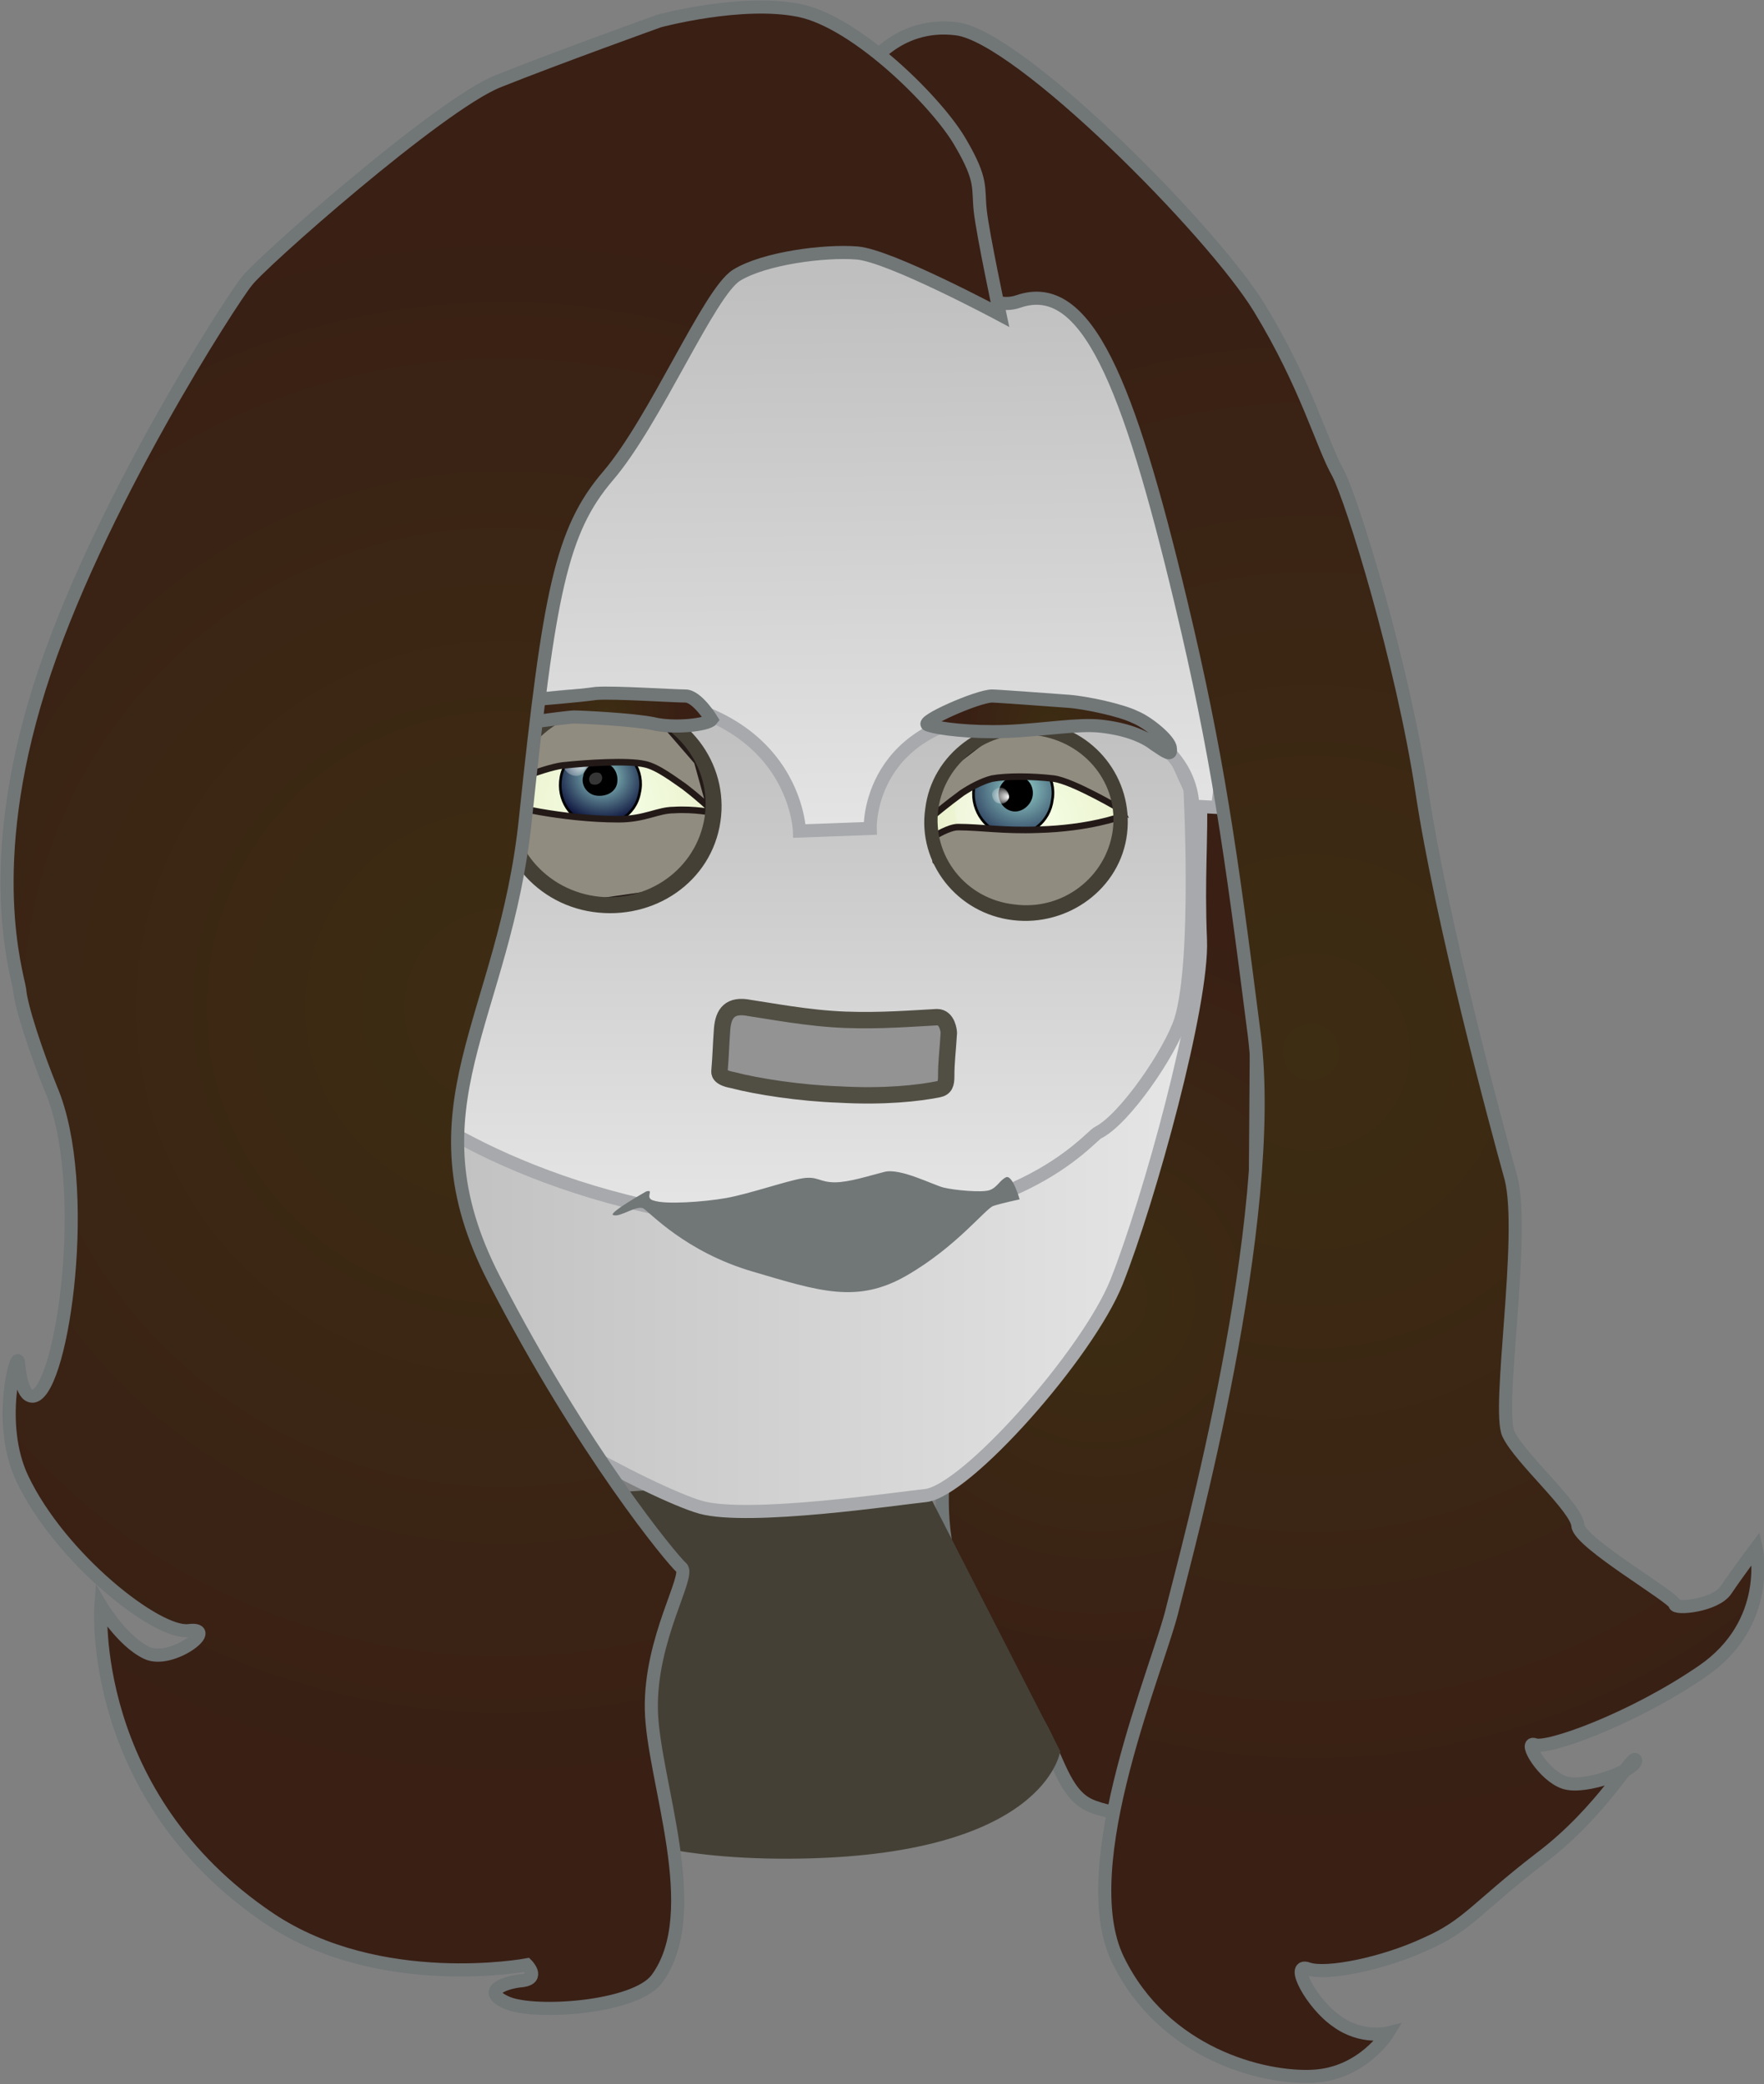 <svg version="1.1"
     xmlns="http://www.w3.org/2000/svg" xmlns:xlink="http://www.w3.org/1999/xlink" xmlns:a="http://ns.adobe.com/AdobeSVGViewerExtensions/3.0/"
     x="0px" y="0px" width="134.6px" height="159px" viewBox="0 0 134.6 159" enable-background="new 0 0 134.6 159"
     xml:space="preserve">
<rect x="0" y="0" width="134.6" height="159" fill="#808080" stroke="none"/>
<defs>
</defs>
<radialGradient id="SVGID_1_" cx="83.908" cy="99.082" r="29.248" gradientUnits="userSpaceOnUse">
    <stop  offset="0" style="stop-color:#3D2D13"/>
    <stop  offset="1" style="stop-color:#391F14"/>
</radialGradient>
<path fill="url(#SVGID_1_)" stroke="#717677" d="M78.5,102.1c0,0-6.5,2.7-6.6,12.1c-0.1,9.4,6,14.9,7.4,17.4
    c1.4,2.5,1.9,5.2,3.8,6.1c1.9,0.9,5.7,0.9,5.7,0.9l6.8-22l0.4-55.8l-4.6-1.3L78.5,102.1z"/>
<path fill="#444035" d="M47.8,113.8l-9.1,19.8c0,0,2.1,8.3,21.6,8.2c19.5-0.1,20.6-8.2,20.6-8.2L70,112.3L47.8,113.8z"/>
<linearGradient id="SVGID_2_" gradientUnits="userSpaceOnUse" x1="30.456" y1="75.586" x2="91.55" y2="75.586">
    <stop  offset="0" style="stop-color:#BFBFBF"/>
    <stop  offset="1" style="stop-color:#E6E6E6"/>
</linearGradient>
<path fill="url(#SVGID_2_)" stroke="#A7A9AC" d="M56.2,36l35.1,20c0,0,0.2,1.7,0.3,4.2c0.1,4-0.2,6.7,0,11.5
    c0.2,4.9-3.9,19.8-6.4,26.1c-2.2,5.5-11.5,16-14.6,16.3c-2,0.2-13.4,1.9-17.1,0.9c-3.6-1-17.3-8.3-19.4-11.9
    c-2.2-3.6-3.6-52.1-3.6-52.1L56.2,36z"/>
<linearGradient id="SVGID_3_" gradientUnits="userSpaceOnUse" x1="59.944" y1="54.227" x2="59.944" y2="93.437">
    <stop  offset="0" style="stop-color:#BFBFBF"/>
    <stop  offset="1" style="stop-color:#E6E6E6"/>
</linearGradient>
<path fill="url(#SVGID_3_)" stroke="#A7A9AC" d="M90.8,60.2c0,0,0.7,13-0.7,17.6c-0.8,2.5-4.3,7.6-6.3,8.6c-0.7,0.3-6.3,7.8-24,7
    c-17.7-0.8-29-9-29.3-9.8c-0.3-0.8-2.6-20.4-1.1-27.8C31,48.4,46.6,45,46.6,45l37.1-0.5L90.8,60.2z"/>
<radialGradient id="SVGID_4_" cx="112.362" cy="193.625" r="6.509" gradientTransform="matrix(1.18 0.231 -0.226 1.076 -42.194 -173.142)" gradientUnits="userSpaceOnUse">
    <stop  offset="0" style="stop-color:#F7FFE7"/>
    <stop  offset="0.976" style="stop-color:#EAF2CE"/>
</radialGradient>
<path fill="url(#SVGID_4_)" d="M39,59.8c-0.8,3.9,2,7.7,6.2,8.5c4.2,0.8,8.3-1.6,9.2-5.5c0.8-3.9-2-7.7-6.2-8.5
    C43.9,53.4,39.8,55.9,39,59.8z"/>
<radialGradient id="SVGID_5_" cx="111.468" cy="192.06" r="3.191" gradientTransform="matrix(1.18 0.231 -0.226 1.076 -42.194 -173.142)" gradientUnits="userSpaceOnUse">
    <stop  offset="0" style="stop-color:#98D6CF"/>
    <stop  offset="1" style="stop-color:#0D133D"/>
</radialGradient>
<path fill="url(#SVGID_5_)" stroke="#000000" stroke-width="0.2" d="M48.8,60.5c-0.3,1.7-2,2.7-3.6,2.4c-1.7-0.3-2.7-1.9-2.4-3.6
    c0.3-1.7,2-2.7,3.6-2.4C48.1,57.2,49.2,58.8,48.8,60.5z"/>
<path d="M47.1,59.7c-0.1,0.7-0.8,1.1-1.6,1c-0.7-0.1-1.2-0.8-1-1.5c0.1-0.7,0.8-1.1,1.6-1C46.8,58.3,47.2,59,47.1,59.7z"/>
<path fill="#918C80" stroke="#231A18" stroke-width="0.5" d="M38.6,61.4c0,0,4.2,1.1,8.6,1.1c2,0,3-0.7,4.2-0.7c1.6-0.1,3,0.2,3,0.2
    l-0.9,3.1l-3,3l-5.6,0.8l-2.2-0.8l-3.1-2.4l-1.2-4L38.6,61.4z"/>
<radialGradient id="SVGID_6_" cx="590.577" cy="202.837" r="0.447" fx="591.024" fy="202.834" gradientTransform="matrix(-0.817 0.855 -0.835 -0.745 697.22 -294.202)" gradientUnits="userSpaceOnUse">
    <stop  offset="0" style="stop-color:#FFFFFF"/>
    <stop  offset="1" style="stop-color:#FFFFFF;stop-opacity:0.21"/>
</radialGradient>
<path fill="url(#SVGID_6_)" d="M45.1,59.8c-0.2-0.2-0.2-0.5,0-0.7c0.2-0.2,0.5-0.2,0.7-0.1c0.2,0.2,0.2,0.5,0,0.7
    C45.6,59.9,45.3,59.9,45.1,59.8z"/>
<radialGradient id="SVGID_7_" cx="536.71" cy="-11.912" r="0.447" fx="537.157" fy="-11.915" gradientTransform="matrix(2.414 -4.900000e-02 6.400000e-02 2.935 -1251.063 119.204)" gradientUnits="userSpaceOnUse">
    <stop  offset="0" style="stop-color:#FFFFFF"/>
    <stop  offset="1" style="stop-color:#FFFFFF;stop-opacity:0.21"/>
</radialGradient>
<path fill="url(#SVGID_7_)" d="M45,57.9c0,0.7-0.5,1.3-1,1.3c-0.6,0-1.1-0.5-1.1-1.2c0-0.7,0.5-1.3,1-1.3C44.5,56.6,45,57.2,45,57.9
    z"/>
<path fill="#918C80" stroke="#231A18" stroke-width="0.5" d="M54.2,61.7c0,0-0.7-0.7-2-1.7c-0.6-0.4-2-1.5-3-1.7
    c-1.3-0.3-4.4-0.1-6.3,0.1c-1.5,0.2-5.1,1.7-5.1,1.7l1.5-3.1l3.6-3l4.9-0.3l2.8,1.4l2.6,3L54.2,61.7z"/>
<path fill="#444035" d="M54.9,63.1c-0.9,4.5-5.4,7.3-10.1,6.4c-4.6-0.9-7.6-5.3-6.7-9.7c0.9-4.5,5.4-7.3,10.1-6.4
    C52.8,54.3,55.8,58.6,54.9,63.1z M47.9,54.3c-4-0.8-7.9,1.7-8.7,5.6c-0.8,3.8,1.8,7.6,5.8,8.4c4,0.8,7.9-1.7,8.7-5.6
    C54.5,58.9,51.9,55.1,47.9,54.3z"/>
<radialGradient id="SVGID_8_" cx="91.443" cy="208.505" r="6.042" gradientTransform="matrix(1.184 0.152 -0.151 1.157 1.975 -192.519)" gradientUnits="userSpaceOnUse">
    <stop  offset="0" style="stop-color:#F7FFE7"/>
    <stop  offset="0.976" style="stop-color:#EAF2CE"/>
</radialGradient>
<path fill="url(#SVGID_8_)" d="M71.5,61.7c-0.5,3.9,2.3,7.4,6.2,7.9c3.9,0.5,7.6-2.2,8.1-6.1c0.5-3.9-2.3-7.4-6.2-7.9
    C75.6,55.1,72,57.8,71.5,61.7z"/>
<radialGradient id="SVGID_9_" cx="818.125" cy="-40.162" r="0.511" fx="818.636" fy="-40.165" gradientTransform="matrix(6.386 0.819 -0.8 6.119 -5180.168 -361.924)" gradientUnits="userSpaceOnUse">
    <stop  offset="0" style="stop-color:#FFFFFF"/>
    <stop  offset="1" style="stop-color:#FFFFFF;stop-opacity:0.21"/>
</radialGradient>
<path fill="url(#SVGID_9_)" d="M79.4,62.4c-0.2,1.7-1.8,2.8-3.6,2.6c-1.8-0.2-3.1-1.8-2.9-3.4c0.2-1.7,1.8-2.8,3.6-2.6
    C78.4,59.2,79.7,60.8,79.4,62.4z"/>
<radialGradient id="SVGID_10_" cx="130.722" cy="191.455" r="4.036" gradientTransform="matrix(1.317 0.169 -0.16 1.224 -63.743 -196.233)" gradientUnits="userSpaceOnUse">
    <stop  offset="0" style="stop-color:#98D6CF"/>
    <stop  offset="1" style="stop-color:#0D133D"/>
</radialGradient>
<path fill="url(#SVGID_10_)" stroke="#000000" stroke-width="0.2" d="M80.3,61c-0.2,1.7-1.7,2.9-3.4,2.7c-1.6-0.2-2.8-1.8-2.6-3.5
    c0.2-1.7,1.7-2.9,3.4-2.7C79.4,57.7,80.6,59.3,80.3,61z"/>
<path d="M78.8,60.7c-0.1,0.7-0.8,1.3-1.5,1.2c-0.7-0.1-1.2-0.8-1.1-1.5c0.1-0.7,0.8-1.3,1.5-1.2C78.4,59.3,78.9,59.9,78.8,60.7z"/>
<path fill="#918C80" stroke="#231A18" stroke-width="0.5" d="M71.3,63.8c0,0,1.1-0.7,1.8-0.7c1.7,0,3.5,0.3,6.1,0.2
    c3.9-0.1,6.3-1,6.3-1L84.7,66l-2.8,2.8l-3.9,1l-3.8-1.2l-2.8-2.9L71.3,63.8z"/>
<path fill="#918C80" stroke="#231A18" stroke-width="0.5" d="M85.6,61.8c0,0-3.7-2.2-5.2-2.4c-1.7-0.2-3.6-0.2-4.7,0
    c-0.8,0.2-1.7,0.7-2.3,1.1c-1.1,0.8-2.3,1.8-2.3,1.8l0.9-3.5l3.5-2.7l3.8-0.4l2.8,0.9l1.9,1.5L85.6,61.8z"/>
<path fill="#444035" d="M86,63.6c-0.5,4.2-4.5,7.1-8.7,6.6c-4.3-0.5-7.3-4.4-6.7-8.5c0.5-4.2,4.5-7.1,8.7-6.6
    C83.5,55.6,86.5,59.4,86,63.6z M79.1,56.1c-3.7-0.5-7,2.1-7.5,5.6c-0.5,3.6,2.1,6.9,5.8,7.3c3.7,0.5,7-2.1,7.5-5.6
    C85.4,59.8,82.8,56.6,79.1,56.1z"/>
<radialGradient id="SVGID_11_" cx="129.694" cy="192.027" r="0.512" fx="130.205" fy="192.024" gradientTransform="matrix(1.317 0.169 -0.16 1.224 -63.743 -196.233)" gradientUnits="userSpaceOnUse">
    <stop  offset="0" style="stop-color:#FFFFFF"/>
    <stop  offset="1" style="stop-color:#FFFFFF;stop-opacity:0.21"/>
</radialGradient>
<path fill="url(#SVGID_11_)" d="M77,60.8c0,0.3-0.4,0.6-0.7,0.5c-0.4,0-0.6-0.4-0.6-0.7c0-0.3,0.4-0.6,0.8-0.5
    C76.8,60.2,77,60.5,77,60.8z"/>
<linearGradient id="SVGID_12_" gradientUnits="userSpaceOnUse" x1="60.339" y1="21.2" x2="60.8" y2="65.186">
    <stop  offset="0" style="stop-color:#BFBFBF"/>
    <stop  offset="1" style="stop-color:#E6E6E6"/>
</linearGradient>
<path fill="url(#SVGID_12_)" stroke="#A7A9AC" d="M92.9,61.6c0,0,7.1-44.6-27.3-44.8C32.7,16.7,28.2,49,28,57.9
    c-0.1,4.4,1.3,4.4,1.3,4.4s3.3-8.6,14.3-9.2C60.7,52.1,61,63.4,61,63.4l5.4-0.2c0,0-0.3-8.4,10.9-8.9c14.1-0.7,13.7,7.2,13.7,7.2
    L92.9,61.6z"/>
<radialGradient id="SVGID_13_" cx="100.033" cy="80.269" r="60.319" gradientUnits="userSpaceOnUse">
    <stop  offset="0" style="stop-color:#3D2D13"/>
    <stop  offset="1" style="stop-color:#391F14"/>
</radialGradient>
<path fill="url(#SVGID_13_)" stroke="#717677" d="M66,5.4c0,0,2.3-3.8,7-3.2c4.8,0.6,19.5,15.4,23.1,21.3c3.6,5.9,4.8,10.5,6,12.6
    c1.1,2.1,4.9,14.4,6.4,24.3c1.5,9.9,5.6,25.2,6.8,29.5c1.1,4.4-1.1,17.6-0.2,19.5c0.9,1.9,5.2,5.6,5.3,7c0.1,1.3,7.4,5.5,7.4,6
    c0,0.4,3.1,0.1,3.9-1.1c0.8-1.2,2.3-3.2,2.3-3.2s1.3,5.7-4.1,9.4c-5.4,3.7-11.9,6-12.8,5.6c-0.9-0.3,0.7,2.4,2.3,2.9
    c1.6,0.5,5.5-1,5.4-1.7c-0.1-0.7-2.5,3.9-7.3,7.5c-4.8,3.7-5.5,5.1-8.7,6.5c-3.2,1.5-7.6,2.4-9,1.9c-1.4-0.5,0.3,2.7,2.2,4
    c1.9,1.4,3.9,0.9,3.9,0.9s-1.9,3.1-5.7,3.3c-3.8,0.2-11.4-1.7-14.9-8.9c-3.5-7.2,3.2-22.5,4.2-26.9c1.1-4.4,8-29.5,6.2-43.7
    c-1.8-14.1-2.8-21.3-5.6-33c-4-16.7-7.2-24.7-12.4-22.9c-4.6,1.6-10.5-10-10.5-10L66,5.4z"/>
<radialGradient id="SVGID_14_" cx="80.093" cy="55.261" r="6.776" gradientUnits="userSpaceOnUse">
    <stop  offset="0" style="stop-color:#3D2D13"/>
    <stop  offset="1" style="stop-color:#391F14"/>
</radialGradient>
<path fill="url(#SVGID_14_)" stroke="#717677" d="M70.8,55.3c-0.7-0.2,3.8-2.2,4.9-2.2c0.4,0,4.4,0.3,5.8,0.4s4.1,0.7,5.1,1.2
    c1,0.4,2.7,1.8,2.7,2.4c0.1,0.6-0.3,0.3-1.2-0.3c-0.9-0.7-2.3-1.2-4.1-1.4c-1.7-0.2-4.5,0.3-7.2,0.4S71.6,55.6,70.8,55.3z"/>
<radialGradient id="SVGID_15_" cx="46.305" cy="54.186" r="5.76" gradientUnits="userSpaceOnUse">
    <stop  offset="0" style="stop-color:#3D2D13"/>
    <stop  offset="1" style="stop-color:#391F14"/>
</radialGradient>
<path fill="url(#SVGID_15_)" stroke="#717677" d="M54.3,54.9c0,0-1.1-1.8-2-1.8s-5.4-0.3-6.8-0.2c-1.4,0.2-4.1,0.4-5,0.5
    c-1,0.2-1.9,1.7-2.3,1.9c-0.4,0.2,5-0.6,5.6-0.6c0.6,0,4.5,0.2,6,0.5C51.4,55.6,54,55.3,54.3,54.9z"/>
<radialGradient id="SVGID_16_" cx="38.381" cy="76.853" r="60.269" gradientUnits="userSpaceOnUse">
    <stop  offset="0" style="stop-color:#3D2D13"/>
    <stop  offset="1" style="stop-color:#391F14"/>
</radialGradient>
<path fill="url(#SVGID_16_)" stroke="#717677" d="M76.3,24c0,0-1.3-6.1-1.5-7.9c-0.2-1.8,0.2-2.3-1.5-5.2c-1.7-3-7.9-9.2-12.3-10.1
    c-4.4-0.9-10.7,0.8-10.7,0.8S42.5,4.4,38,6.2c-4.5,1.8-18.3,14-19.2,15.3C17.8,22.7,7.3,38.8,3,52.5c-4.3,13.7-1.7,21.7-1.5,23
    c0.1,1.3,1.3,4.9,2.4,7.6c3.1,7.3,0.9,22.8-1.3,23.4c-0.9,0.2-1.1-1.7-1.2-2.6c-0.1-0.9-1.7,4.7,0.3,8.9
    c2.9,6.1,10.3,11.9,12.7,11.6c2.4-0.3-1.3,2.6-3.2,1.7c-1.9-0.9-3.5-3.6-3.5-3.6s-1.1,14.5,12.9,23.9c8.4,5.6,19.6,3.5,19.6,3.5
    s1,1-0.3,1.2c-1.3,0.1-3.3,0.8-1.2,1.7c2.1,0.9,9.7,0.4,11.4-1.8c3.8-5.1-0.3-15.2-0.4-20.6c-0.1-5.4,3-10.2,2.3-10.8
    c-0.7-0.6-7.5-8.8-14.3-22c-6.8-13.2,0.8-19.7,2.4-35.2c1.8-17.1,2.7-21.9,6.3-26.1c3.6-4.2,7.7-14,9.8-15.3
    c2.1-1.3,6.7-1.9,9.2-1.7C67.9,19.5,76.3,24,76.3,24z"/>
<path fill="#939393" stroke="#514E44" stroke-width="1.25" d="M55.1,78.5c-0.1,1.4-0.1,2-0.2,3.2c0,0.1-0.1,0.5,1,0.7
    c1.9,0.5,5.2,1,8.1,1.1c3.5,0.2,6.1-0.1,7.6-0.4c0.5-0.1,0.6-0.4,0.6-1c0-1.1,0.1-1.7,0.2-3.3c0-0.1-0.1-1.2-0.9-1.2
    c-1.9,0.1-4.3,0.3-7,0.2c-2.8-0.1-5.9-0.7-7.3-0.9C55.7,76.6,55.2,77.3,55.1,78.5z"/>
<path fill="#717677" d="M49.3,90.9c0,0-3,1.7-2.5,1.8c0.5,0.2,1.8-0.8,2.3-0.5s3.2,3.3,8.3,4.8c5.1,1.5,8,2.5,11.8,0.3
    c3.8-2.2,6-5.1,6.6-5.3s2-0.5,2-0.5s-0.5-1.8-1-1.7c-0.5,0.2-0.7,0.8-1.3,1s-2.7,0-3.5-0.2c-0.8-0.2-3.3-1.5-4.5-1.2
    c-1.2,0.3-2.7,0.8-3.8,0.8c-1.2,0-1.3-0.5-2.5-0.3s-4.1,1.2-5.8,1.5c-1.7,0.3-4.6,0.5-5.5,0.2C49.1,91.4,50,90.7,49.3,90.9z"/>
</svg>